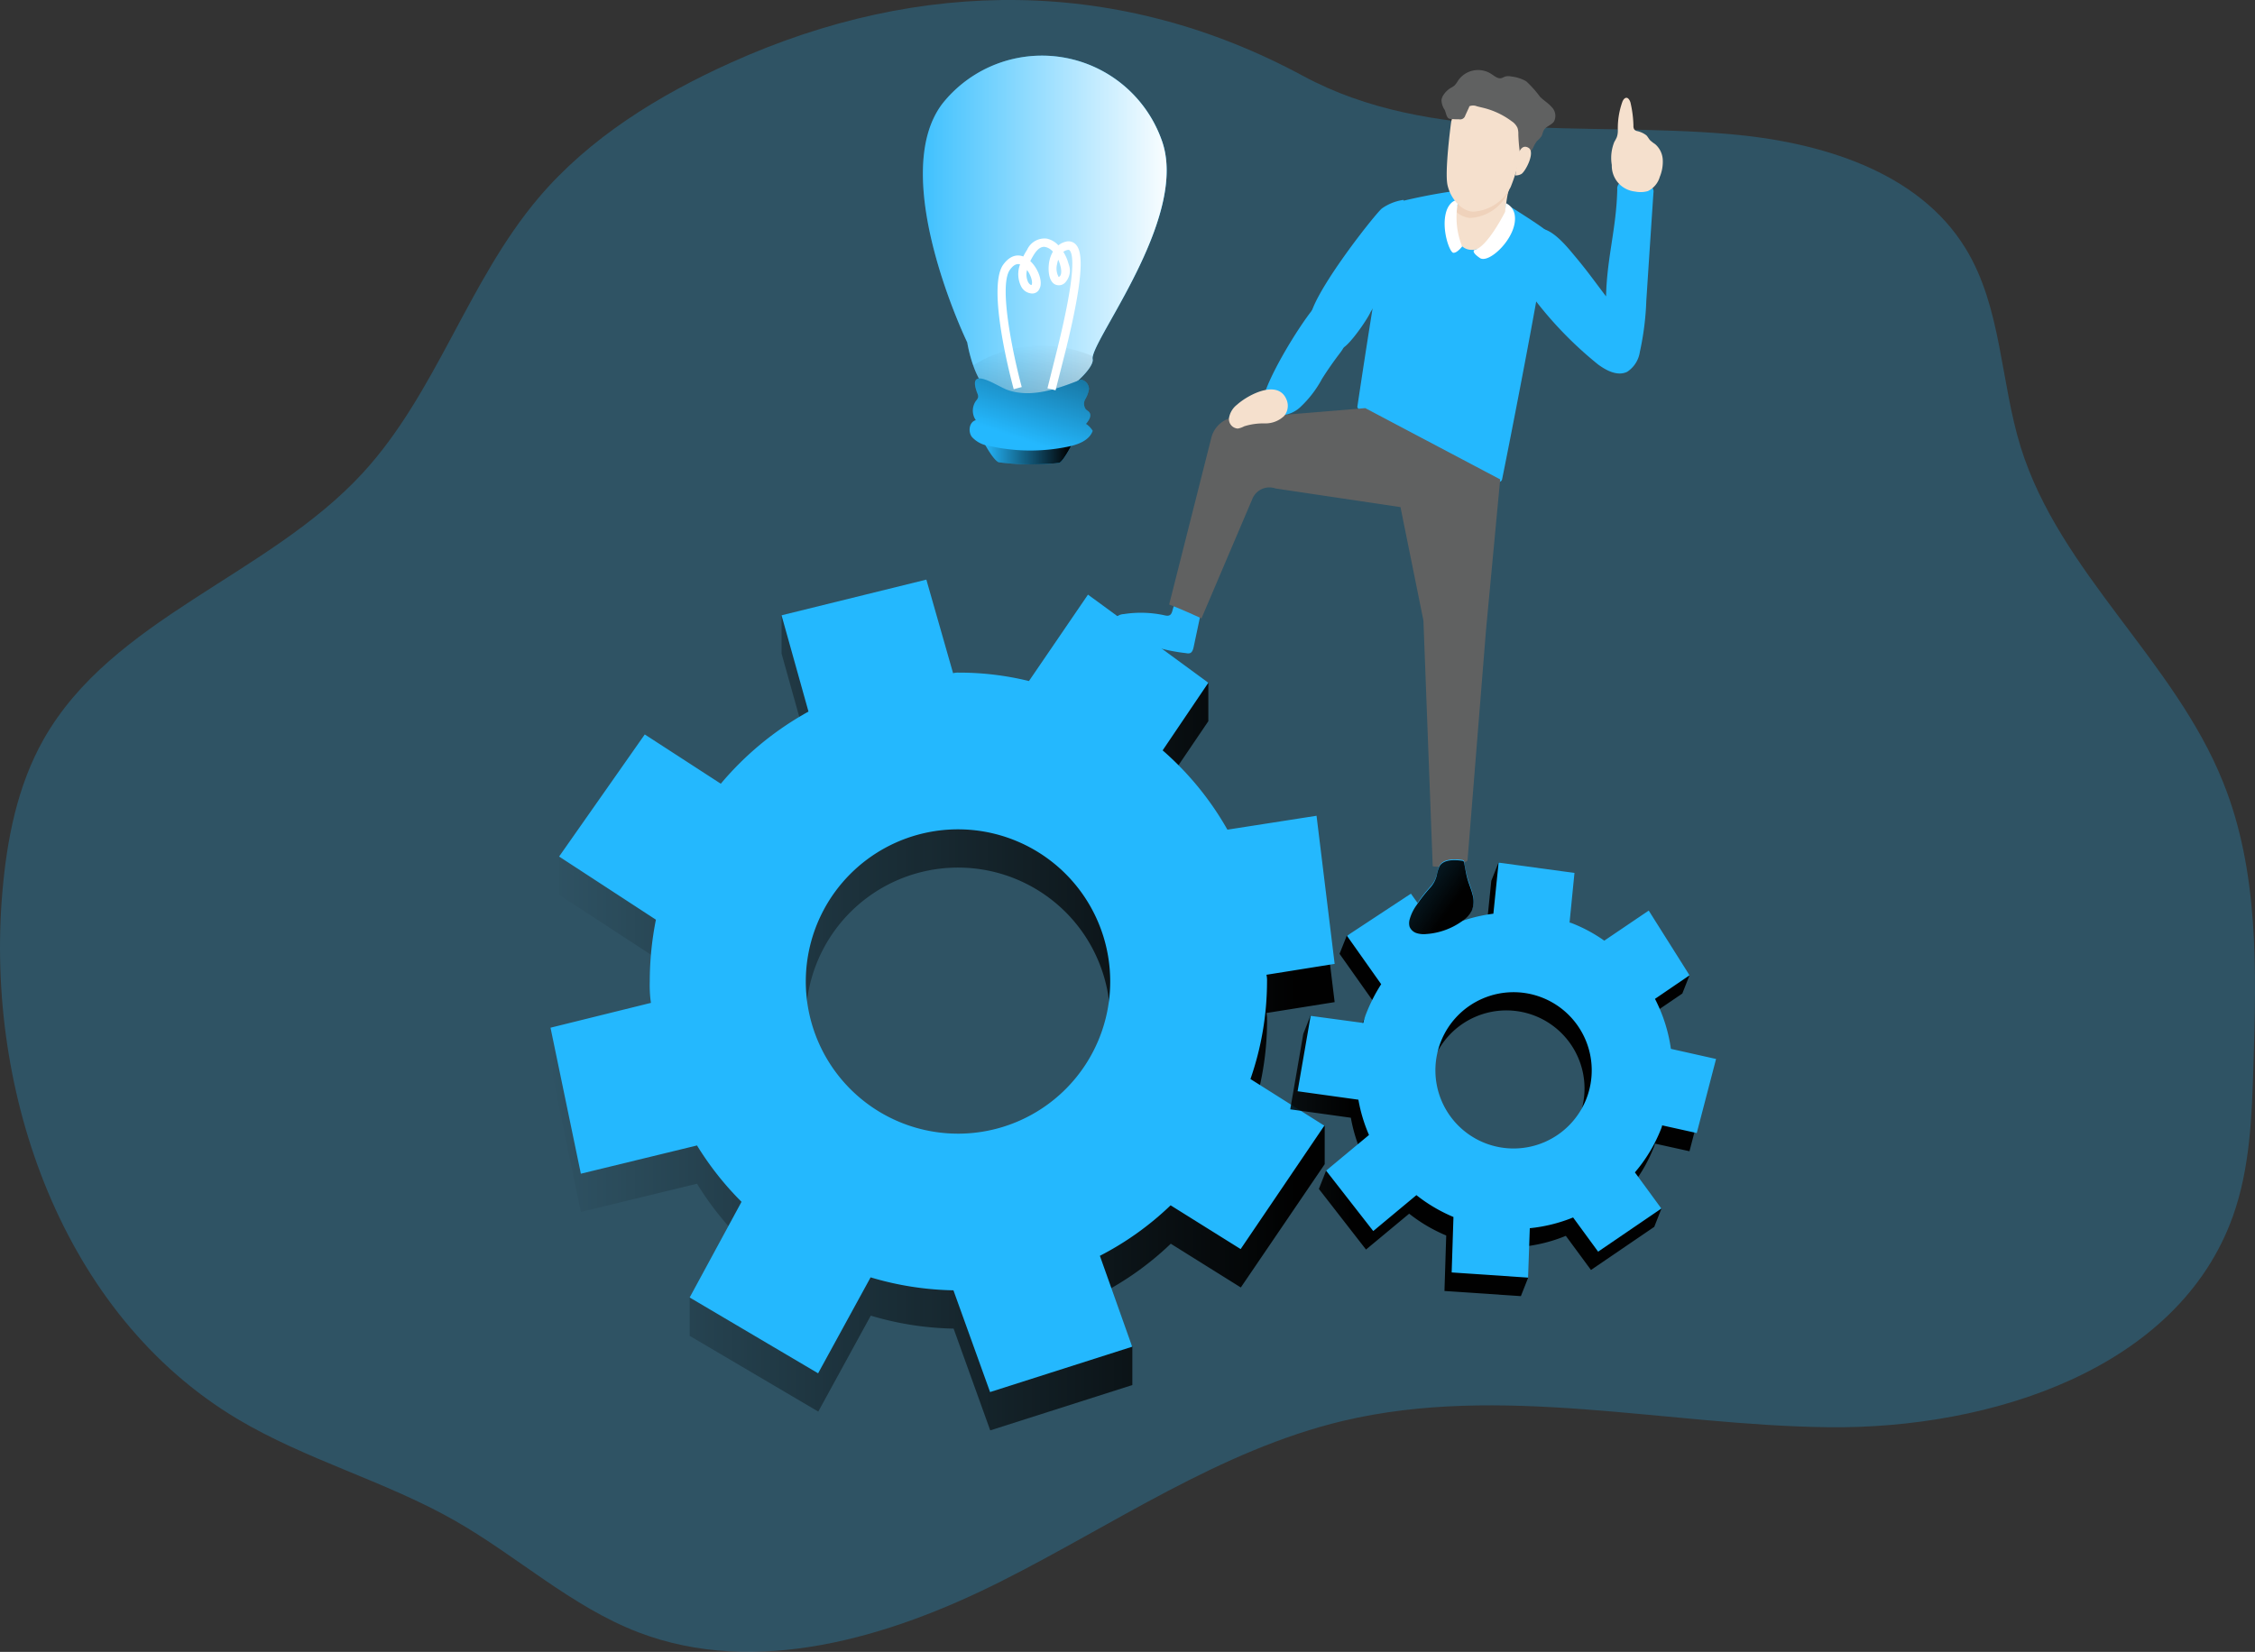 <svg xmlns="http://www.w3.org/2000/svg" xmlns:xlink="http://www.w3.org/1999/xlink" width="245.214" height="179.677" viewBox="0 0 245.214 179.677">
  <rect x="0" y="0" width="245.214" height="179.677" fill="#333333" stroke="none"/>
  <defs>
    <linearGradient id="linear-gradient" y1="0.5" x2="1" y2="0.5" gradientUnits="objectBoundingBox">
      <stop offset="0" stop-color="#010101" stop-opacity="0"/>
      <stop offset="0.95" stop-color="#010101"/>
    </linearGradient>
    <linearGradient id="linear-gradient-2" x1="-0.766" y1="-0.686" x2="0.195" y2="-0.686" xlink:href="#linear-gradient"/>
    <linearGradient id="linear-gradient-3" x1="-1.124" y1="-1.176" x2="-0.166" y2="-5.815" xlink:href="#linear-gradient"/>
    <linearGradient id="linear-gradient-4" x1="-1.796" y1="-2.68" x2="1.465" y2="-0.024" xlink:href="#linear-gradient"/>
    <linearGradient id="linear-gradient-5" x1="0" y1="0.501" y2="0.501" xlink:href="#linear-gradient"/>
    <linearGradient id="linear-gradient-6" y1="0.5" x2="1" y2="0.5" gradientUnits="objectBoundingBox">
      <stop offset="0" stop-color="#fff" stop-opacity="0"/>
      <stop offset="0.95" stop-color="#fff"/>
    </linearGradient>
    <linearGradient id="linear-gradient-7" x1="0.472" y1="-0.016" x2="0.801" y2="3.066" xlink:href="#linear-gradient"/>
    <linearGradient id="linear-gradient-8" x1="0.317" y1="0.81" x2="1.414" y2="-1.432" xlink:href="#linear-gradient"/>
  </defs>
  <g id="creative_process" transform="translate(0.002 0)">
    <path id="Path_181" data-name="Path 181" d="M77.666,23.016c-7.833,3.534-15.354,8.159-20.9,14.71-7.672,9.067-11.088,21.217-19.137,29.95C27.338,78.84,10.42,83.421,2.95,96.626.1,101.672-1.038,107.5-1.528,113.265-3.4,135.21,5.1,159.2,24,170.514,31.5,175,40.15,177.288,47.745,181.631c6.745,3.856,12.615,9.312,19.865,12.1,12.791,4.918,27.273.608,39.511-5.555s23.769-14.233,37.1-17.423c17.211-4.094,35.153.476,52.825.681s38.061-6.324,43.993-22.982c1.86-5.225,2.054-10.872,2.226-16.416.322-10.385.59-21.114-3.3-30.759-5.277-13.223-17.764-22.817-22-36.42-2.234-7.181-2.073-15.222-6-21.638-5.163-8.448-15.881-11.608-25.746-12.45-15.665-1.351-32.458,1.153-46.3-6.32C120.026,13.7,98.359,13.674,77.666,23.016Z" transform="translate(1.78 -16.19)" fill="#24b8fe" opacity="0.24"/>
    <path id="Path_182" data-name="Path 182" d="M239.616,242.959a2.929,2.929,0,0,0-.062-.732h0l7.415-1.183L245,224.932l-9.693,1.512a32.955,32.955,0,0,0-7.031-8.613h-.018l4.976-7.346V206.3l-13.087-5.42-6.419,9.4a31.511,31.511,0,0,0-7.642-.915,2.142,2.142,0,0,0-.608.059l-2.907-10.18-15.746-.278v4.163l2.929,10.473a33.806,33.806,0,0,0-9.55,7.836l-8.254-5.361-9.316,9.122v4.171l10.528,6.87a34.544,34.544,0,0,0-.67,6.716,14.219,14.219,0,0,0,.124,2.329L161.7,243.824v4.163l3.3,15.878,12.63-3.069h0a33.344,33.344,0,0,0,4.841,6.13l-5.639,6.243v4.174l13.984,8.239,5.709-10.436h0a33.454,33.454,0,0,0,9.008,1.41h0l3.984,11.07,15.453-4.932v-4.167l-3.512-5.712h0a32.787,32.787,0,0,0,7.69-5.493l7.617,4.76,9.122-13.413v-4.164l-8.034-.908a32.5,32.5,0,0,0,1.769-10.638Zm-33.531,16.551a16.551,16.551,0,1,1,16.478-16.551,16.551,16.551,0,0,1-16.478,16.551Z" transform="translate(-101.838 -132.039)" fill="url(#linear-gradient)"/>
    <path id="Path_183" data-name="Path 183" d="M239.616,232.081a2.929,2.929,0,0,0-.062-.732h0l7.415-1.183L245,214.054l-9.693,1.512a33.015,33.015,0,0,0-7.031-8.616h-.018l4.976-7.364L220.146,190l-6.419,9.4a31.693,31.693,0,0,0-7.642-.915,2.022,2.022,0,0,0-.608.062l-2.907-10.18-15.746,3.882,2.929,10.473a33.754,33.754,0,0,0-9.535,7.847l-8.268-5.361-9.316,13.281,10.528,6.87a34.553,34.553,0,0,0-.67,6.719,14.219,14.219,0,0,0,.124,2.329l-10.916,2.7,3.3,15.881,12.63-3.072h0a33.22,33.22,0,0,0,4.841,6.13l-5.639,10.407,13.966,8.246,5.709-10.436h0a33.455,33.455,0,0,0,9.008,1.41h0l3.984,11.066,15.453-4.932-3.512-9.887h0a32.667,32.667,0,0,0,7.69-5.493l7.617,4.76,9.1-13.424-8.034-5.072A32.458,32.458,0,0,0,239.616,232.081Zm-33.531,16.551a16.551,16.551,0,1,1,16.478-16.551A16.551,16.551,0,0,1,206.085,248.633Z" transform="translate(-101.838 -125.321)" fill="#24b8fe"/>
    <path id="Path_184" data-name="Path 184" d="M420.911,303.332a1.532,1.532,0,0,0,.106-.366h0l3.761.831,2.1-8.056-4.91-1.1a16.914,16.914,0,0,0-1.728-5.438h0L424,286.642l.784-1.988-5.225-5.083-4.837,3.3a16.325,16.325,0,0,0-3.475-1.879,1.047,1.047,0,0,0-.3-.084l.531-5.409-7.463-3.105-.787,1.988-.568,5.555a17.347,17.347,0,0,0-6.049,1.919l-2.929-4.112-6.167,2.6-.791,1.977,3.728,5.269a17.716,17.716,0,0,0-1.589,3.083,7.347,7.347,0,0,0-.366,1.132l-4.932-2.757-.784,1.985-1.417,8.206,6.591.915h0a17.134,17.134,0,0,0,1.157,3.841l-3.852,1.919-.784,1.985,5.127,6.591,4.694-3.9h0a17.136,17.136,0,0,0,4.028,2.373h0l-.19,6.035,8.309.56.784-1.985-.6-3.391h0A16.846,16.846,0,0,0,411.332,313l2.735,3.713,6.881-4.691.784-1.988-3.662-1.948a16.764,16.764,0,0,0,2.842-4.757ZM401.782,304.9a8.5,8.5,0,1,1,10.985-4.786,8.5,8.5,0,0,1-10.985,4.786Z" transform="translate(-241.062 -178.574)" fill="url(#linear-gradient-2)"/>
    <path id="Path_185" data-name="Path 185" d="M423.077,301.367a1.516,1.516,0,0,0,.11-.366h0l3.764.835,2.1-8.056-4.91-1.1a17.072,17.072,0,0,0-1.732-5.438h0l3.757-2.563-4.438-7.042-4.834,3.274a16.34,16.34,0,0,0-3.475-1.879,1.214,1.214,0,0,0-.3-.088l.535-5.4-8.25-1.121-.568,5.555a17.329,17.329,0,0,0-6.038,1.941l-2.929-4.12-6.957,4.581,3.724,5.269a18.059,18.059,0,0,0-1.586,3.08,7.516,7.516,0,0,0-.366,1.135l-5.72-.773-1.417,8.2,6.61.919h0a17.033,17.033,0,0,0,1.153,3.838l-4.665,3.878,5.127,6.573,4.694-3.907h0a17.209,17.209,0,0,0,4.028,2.376h0L400.3,317l8.309.564.187-5.376h0a17.013,17.013,0,0,0,4.709-1.168l2.721,3.72,6.877-4.691-2.878-3.933A16.648,16.648,0,0,0,423.077,301.367Zm-19.129,1.571a8.5,8.5,0,1,1,10.985-4.79A8.5,8.5,0,0,1,403.947,302.938Z" transform="translate(-242.444 -178.593)" fill="#24b8fe"/>
    <path id="Path_186" data-name="Path 186" d="M334.59,196.365a12.007,12.007,0,0,0-4.486-.146,1.307,1.307,0,0,0-.952.461.908.908,0,0,0,.048.959,2.277,2.277,0,0,0,.732.67,19.033,19.033,0,0,0,6.957,2.16.806.806,0,0,0,.406,0c.249-.092.341-.392.4-.655l.754-3.559a.572.572,0,0,0,0-.3.528.528,0,0,0-.161-.22c-.483-.45-1.754-1.186-2.428-.762S335.651,196.6,334.59,196.365Z" transform="translate(-207.899 -129.423)" fill="#24b8fe"/>
    <path id="Path_187" data-name="Path 187" d="M334.59,196.365a12.007,12.007,0,0,0-4.486-.146,1.307,1.307,0,0,0-.952.461.908.908,0,0,0,.048.959,2.277,2.277,0,0,0,.732.67,19.033,19.033,0,0,0,6.957,2.16.806.806,0,0,0,.406,0c.249-.092.341-.392.4-.655l.754-3.559a.572.572,0,0,0,0-.3.528.528,0,0,0-.161-.22c-.483-.45-1.754-1.186-2.428-.762S335.651,196.6,334.59,196.365Z" transform="translate(-207.899 -129.423)" fill="url(#linear-gradient-3)"/>
    <path id="Path_188" data-name="Path 188" d="M417.45,74.377s3.98,2.464,4.42,2.955-4.574,25.787-4.841,27.021-7.324-1.146-10.2-2.139-5.54-5.734-5.54-5.734,3.226-21.78,3.871-22.161A59.892,59.892,0,0,1,411.693,73Z" transform="translate(-253.694 -52.197)" fill="#24b8fe"/>
    <path id="Path_189" data-name="Path 189" d="M397.4,75.57a5.354,5.354,0,0,0-2.358.941c-.853.736-8.184,10.041-7.792,12.274s2.7,3.241,3.482,2.929,2.688-3.065,3.058-3.878S399.2,80.62,399.2,80.62Z" transform="translate(-244.788 -53.826)" fill="#24b8fe"/>
    <path id="Path_190" data-name="Path 190" d="M436.128,69.306a14.187,14.187,0,0,0-.623,3.717c.15,1.051-1.673,3.871-3.746,3.753s-1.882-3.662-1.857-4.061.655-.586.505-1.637S435.992,68.057,436.128,69.306Z" transform="translate(-271.819 -49.601)" fill="#f5e0cd"/>
    <path id="Path_191" data-name="Path 191" d="M430.59,71.086a1.615,1.615,0,0,1-.41,1.381,2.6,2.6,0,0,0,1.666.85,4.848,4.848,0,0,0,4.109-2.688l.051-.1c.157-.681.308-1.208.308-1.208C436.178,68.065,430.444,70.046,430.59,71.086Z" transform="translate(-272.005 -49.609)" fill="#efd2bb"/>
    <path id="Path_192" data-name="Path 192" d="M439.258,77.484s-1.9,3.827-3.343,4.16c0,0-.4.187.6.868s4.083-2.27,3.8-4.581a1.71,1.71,0,0,0-.963-1.381Z" transform="translate(-275.59 -54.447)" fill="#fff"/>
    <path id="Path_193" data-name="Path 193" d="M428.692,75.818a8.509,8.509,0,0,0,.432,4.907s-.538.714-.952.688-1.315-2.563-.795-4.416C427.682,75.905,428.5,75.5,428.692,75.818Z" transform="translate(-270.129 -53.916)" fill="#fff"/>
    <path id="Path_194" data-name="Path 194" d="M457.63,123" transform="translate(-289.403 -83.888)" fill="none" stroke="#000" stroke-miterlimit="10" stroke-width="1.43"/>
    <path id="Path_195" data-name="Path 195" d="M381.4,145.172l-1.538,16.372-2.014,25.091s-1.1.981-3.783.623l-1.011-26.731-2.494-12.337-13.585-2.029a2,2,0,0,0-2.508,1.1l-5.548,13.032s-2.179-1.014-3.515-1.509l4.588-18.148a2.988,2.988,0,0,1,3.713-2.142l13.025-1.073Z" transform="translate(-218.27 -93.028)" fill="#606161"/>
    <path id="Path_196" data-name="Path 196" d="M428.312,48.131s-.732,5.376-.384,6.855,1.512,2.79,2.757,2.86a4.853,4.853,0,0,0,4.109-2.688,19.884,19.884,0,0,0,1.432-7c-.172-.633-1.318-2.669-4.651-2.563A3.137,3.137,0,0,0,428.312,48.131Z" transform="translate(-270.518 -34.824)" fill="#f5e0cd"/>
    <path id="Path_197" data-name="Path 197" d="M429.285,41.054l-.414.9a.571.571,0,0,1-.681.4,8.375,8.375,0,0,1-.857-.029.538.538,0,0,1-.3-.084c-.216-.176-.275-.666-.4-.915a1.967,1.967,0,0,1-.344-1.062,1.359,1.359,0,0,1,.238-.59,2.479,2.479,0,0,1,.773-.732,2.608,2.608,0,0,0,.384-.242,2.534,2.534,0,0,0,.4-.538,2.633,2.633,0,0,1,3.629-.732c.344.223.71.549,1.1.447.143-.037.267-.125.406-.172a1.465,1.465,0,0,1,.685,0,4.12,4.12,0,0,1,1.6.52,11.6,11.6,0,0,1,1.5,1.684c.4.4.912.7,1.278,1.128a1.336,1.336,0,0,1,.234,1.567c-.282.4-.857.516-1.1.937-.117.2-.135.447-.249.652a2.5,2.5,0,0,1-.476.509,2.931,2.931,0,0,0-.432.751,8.257,8.257,0,0,1-.648.941c-.11.139-.253.293-.428.271s-.311-.3-.344-.52a17.983,17.983,0,0,1-.194-2.171,1.994,1.994,0,0,0-.088-.677,1.732,1.732,0,0,0-.641-.732,8.5,8.5,0,0,0-2.875-1.4c-.3-.081-.6-.143-.9-.223a1.073,1.073,0,0,0-.824,0" transform="translate(-269.54 -29.381)" fill="#606161"/>
    <path id="Path_198" data-name="Path 198" d="M448.535,60.664s.275-1.234,1.1-.773-.366,2.688-.784,2.871a1.216,1.216,0,0,1-.63.143" transform="translate(-283.439 -43.823)" fill="#f5e0cd"/>
    <path id="Path_199" data-name="Path 199" d="M372.942,116.623a1.1,1.1,0,0,0,.026.626.912.912,0,0,0,.392.388,3.361,3.361,0,0,0,3.691-.527,11.923,11.923,0,0,0,2.413-3.127c.626-.989,1.3-1.952,2.01-2.878.267-.366.557-.787.4-1.2a1.256,1.256,0,0,0-.319-.417c-2.344-2.3-1-5.639-3.05-3.113C376.893,108.347,373.333,114.114,372.942,116.623Z" transform="translate(-235.705 -72.78)" fill="#24b8fe"/>
    <path id="Path_200" data-name="Path 200" d="M364.053,133.53a2.318,2.318,0,0,0-.871,1.428,1.027,1.027,0,0,0,.948,1.168,2.175,2.175,0,0,0,.7-.245,6.969,6.969,0,0,1,2.259-.315,2.943,2.943,0,0,0,2.084-.806,1.728,1.728,0,0,0,.3-1.688C368.6,130.674,365.276,132.428,364.053,133.53Z" transform="translate(-229.537 -89.511)" fill="#f5e0cd"/>
    <path id="Path_201" data-name="Path 201" d="M418.944,274.5a16.092,16.092,0,0,0-1.443,1.86,4.759,4.759,0,0,0-.754,1.567,1.421,1.421,0,0,0,0,.773,1.212,1.212,0,0,0,.773.7,2.7,2.7,0,0,0,1.069.092,7.569,7.569,0,0,0,3.958-1.465,3,3,0,0,0,.985-1.1,2.728,2.728,0,0,0,.051-1.736c-.143-.571-.366-1.117-.546-1.684a17.67,17.67,0,0,1-.366-1.772.209.209,0,0,0-.22-.2c-.732-.1-1.97-.172-2.431.575a3.357,3.357,0,0,0-.308.974,3.069,3.069,0,0,1-.769,1.41Z" transform="translate(-263.457 -177.997)" fill="#24b8fe"/>
    <path id="Path_202" data-name="Path 202" d="M418.921,274.741a16.44,16.44,0,0,0-1.446,1.86,4.843,4.843,0,0,0-.754,1.567,1.465,1.465,0,0,0,0,.773,1.219,1.219,0,0,0,.773.7,2.7,2.7,0,0,0,1.069.092,7.569,7.569,0,0,0,3.958-1.465,2.93,2.93,0,0,0,.985-1.117,2.68,2.68,0,0,0,.051-1.736c-.143-.571-.384-1.1-.546-1.684s-.242-1.183-.366-1.772a.268.268,0,0,0-.059-.135.271.271,0,0,0-.161-.059c-.751-.106-1.97-.176-2.431.571a3.637,3.637,0,0,0-.308.974A3.094,3.094,0,0,1,418.921,274.741Z" transform="translate(-263.441 -178.138)" fill="url(#linear-gradient-4)"/>
    <path id="Path_203" data-name="Path 203" d="M455.968,78.223c1.538,1.831,2.087,2.647,3.537,4.552.092-4.229,1.128-7.408,1.219-11.637a.8.8,0,0,1,.212-.648.769.769,0,0,1,.505-.1,12.3,12.3,0,0,1,2.684.366.754.754,0,0,1,.443.231.783.783,0,0,1,.088.52q-.392,5.881-.776,11.762a30.577,30.577,0,0,1-.7,5.54,3.129,3.129,0,0,1-1.377,2.168c-1.029.505-2.241-.114-3.164-.795a41.365,41.365,0,0,1-7.543-7.935,2.79,2.79,0,0,1-.56-.923,2.906,2.906,0,0,1,0-1.293c.176-1.15.117-4.453,1.662-4.618C453.562,75.286,455.229,77.337,455.968,78.223Z" transform="translate(-284.86 -50.536)" fill="#24b8fe"/>
    <path id="Path_204" data-name="Path 204" d="M476.78,52.565a4.618,4.618,0,0,1,.278-2.519,4.622,4.622,0,0,0,.271-.516,2.2,2.2,0,0,0,.11-.7,8.515,8.515,0,0,1,.505-3.178c.084-.187.223-.392.428-.4s.388.3.447.549a12.171,12.171,0,0,1,.315,2.494.645.645,0,0,0,.11.425.561.561,0,0,0,.253.143,2.563,2.563,0,0,1,1.044.472c.157.157.253.366.4.531a4.145,4.145,0,0,0,.549.425,2.4,2.4,0,0,1,.831,1.673,4.267,4.267,0,0,1-.319,1.882,2.486,2.486,0,0,1-1.3,1.556,2.959,2.959,0,0,1-1.388.048A2.817,2.817,0,0,1,476.78,52.565Z" transform="translate(-301.512 -34.615)" fill="#f5e0cd"/>
    <path id="Path_205" data-name="Path 205" d="M290.33,147.335s.992,1.915,1.63,2.2a28.213,28.213,0,0,0,6.591.07c.516-.234,1.56-2.362,1.56-2.362Z" transform="translate(-183.366 -99.252)" fill="#24b8fe"/>
    <path id="Path_206" data-name="Path 206" d="M290.33,147.335s.992,1.915,1.63,2.2a28.213,28.213,0,0,0,6.591.07c.516-.234,1.56-2.362,1.56-2.362Z" transform="translate(-183.366 -99.252)" fill="url(#linear-gradient-5)"/>
    <path id="Path_207" data-name="Path 207" d="M290.752,65.414a.766.766,0,0,0-.018.333c.333,1.717-9.642,10.1-12.988.666a15.635,15.635,0,0,1-.648-2.5s-8.755-18.1-2.68-26a13.823,13.823,0,0,1,23.776,3.871C301.265,49.767,291.36,62.635,290.752,65.414Z" transform="translate(-171.919 -26.668)" fill="#24b8fe"/>
    <path id="Path_208" data-name="Path 208" d="M290.752,65.414a.766.766,0,0,0-.018.333c.333,1.717-9.642,10.1-12.988.666a15.635,15.635,0,0,1-.648-2.5s-8.755-18.1-2.68-26a13.823,13.823,0,0,1,23.776,3.871C301.265,49.767,291.36,62.635,290.752,65.414Z" transform="translate(-171.919 -26.668)" fill="url(#linear-gradient-6)"/>
    <path id="Path_209" data-name="Path 209" d="M300.208,120.341c.333,1.717-9.642,10.1-12.988.666a14.069,14.069,0,0,1,13.007-.989A.765.765,0,0,0,300.208,120.341Z" transform="translate(-181.395 -81.273)" fill="url(#linear-gradient-7)"/>
    <path id="Path_210" data-name="Path 210" d="M286.991,130.214a.82.82,0,0,1,.088.432.9.9,0,0,1-.212.366,1.831,1.831,0,0,0-.037,2.131c-.71.183-.868,1.216-.439,1.809a3.07,3.07,0,0,0,1.9.992,20.14,20.14,0,0,0,8.576.077c1.1-.227,2.3-.674,2.673-1.717a2.373,2.373,0,0,0-.732-.758c.326-.366.659-.912.348-1.282-.1-.124-.26-.194-.366-.308a1.014,1.014,0,0,1-.055-1.1,3.16,3.16,0,0,0,.4-1.08,1.055,1.055,0,0,0-.875-1.047c-2.582,1.025-5.46,2.058-8.056,1.1C288.987,129.354,285.819,127.12,286.991,130.214Z" transform="translate(-180.719 -87.44)" fill="#24b8fe"/>
    <path id="Path_211" data-name="Path 211" d="M286.991,130.214a.82.82,0,0,1,.088.432.9.9,0,0,1-.212.366,1.831,1.831,0,0,0-.037,2.131c-.71.183-.868,1.216-.439,1.809a3.07,3.07,0,0,0,1.9.992,20.14,20.14,0,0,0,8.576.077c1.1-.227,2.3-.674,2.673-1.717a2.373,2.373,0,0,0-.732-.758c.326-.366.659-.912.348-1.282-.1-.124-.26-.194-.366-.308a1.014,1.014,0,0,1-.055-1.1,3.16,3.16,0,0,0,.4-1.08,1.055,1.055,0,0,0-.875-1.047c-2.582,1.025-5.46,2.058-8.056,1.1C288.987,129.354,285.819,127.12,286.991,130.214Z" transform="translate(-180.719 -87.44)" fill="url(#linear-gradient-8)"/>
    <path id="Path_212" data-name="Path 212" d="M300.76,103.531l-.882-.216,1.1-4.394c2.047-8.312,1.7-10.231,1.3-10.619-.029-.029-.066-.066-.2-.037a1.1,1.1,0,0,0-.472.209,4.672,4.672,0,0,1,.575,1.337,1.9,1.9,0,0,1-.428,2.054.948.948,0,0,1-1.1.124c-.623-.366-.732-1.465-.6-2.347a3.492,3.492,0,0,1,.417-1.19,1.531,1.531,0,0,0-.831-.509c-.417-.081-.828.2-1.216.806a7.838,7.838,0,0,0-.41.732c.864.8,1.4,2.267,1,3a.842.842,0,0,1-.846.52A1.4,1.4,0,0,1,297,92.2a3,3,0,0,1-.1-2.366c-.286-.084-.663-.022-1.1.586-1.307,1.791.483,9.817,1.282,12.758l-.872.238c-.308-1.124-2.929-11.066-1.142-13.549.8-1.1,1.637-1.1,2.179-.89a7.2,7.2,0,0,1,.421-.732,2.071,2.071,0,0,1,2.124-1.212,2.34,2.34,0,0,1,1.271.732,2.033,2.033,0,0,1,.85-.406,1.077,1.077,0,0,1,1.036.3c.652.674,1.117,2.585-1.077,11.487Zm-3.1-13.084a1.919,1.919,0,0,0,.117,1.315c.132.238.293.322.366.322h0C298.314,91.816,298.1,91.036,297.658,90.447Zm3.384-1.1a2.448,2.448,0,0,0-.113.443,1.916,1.916,0,0,0,.168,1.421.7.7,0,0,0,.1-.062c.194-.146.231-.582.1-1.1a3.715,3.715,0,0,0-.249-.721Z" transform="translate(-185.977 -61.079)" fill="#fff"/>
  </g>
</svg>
